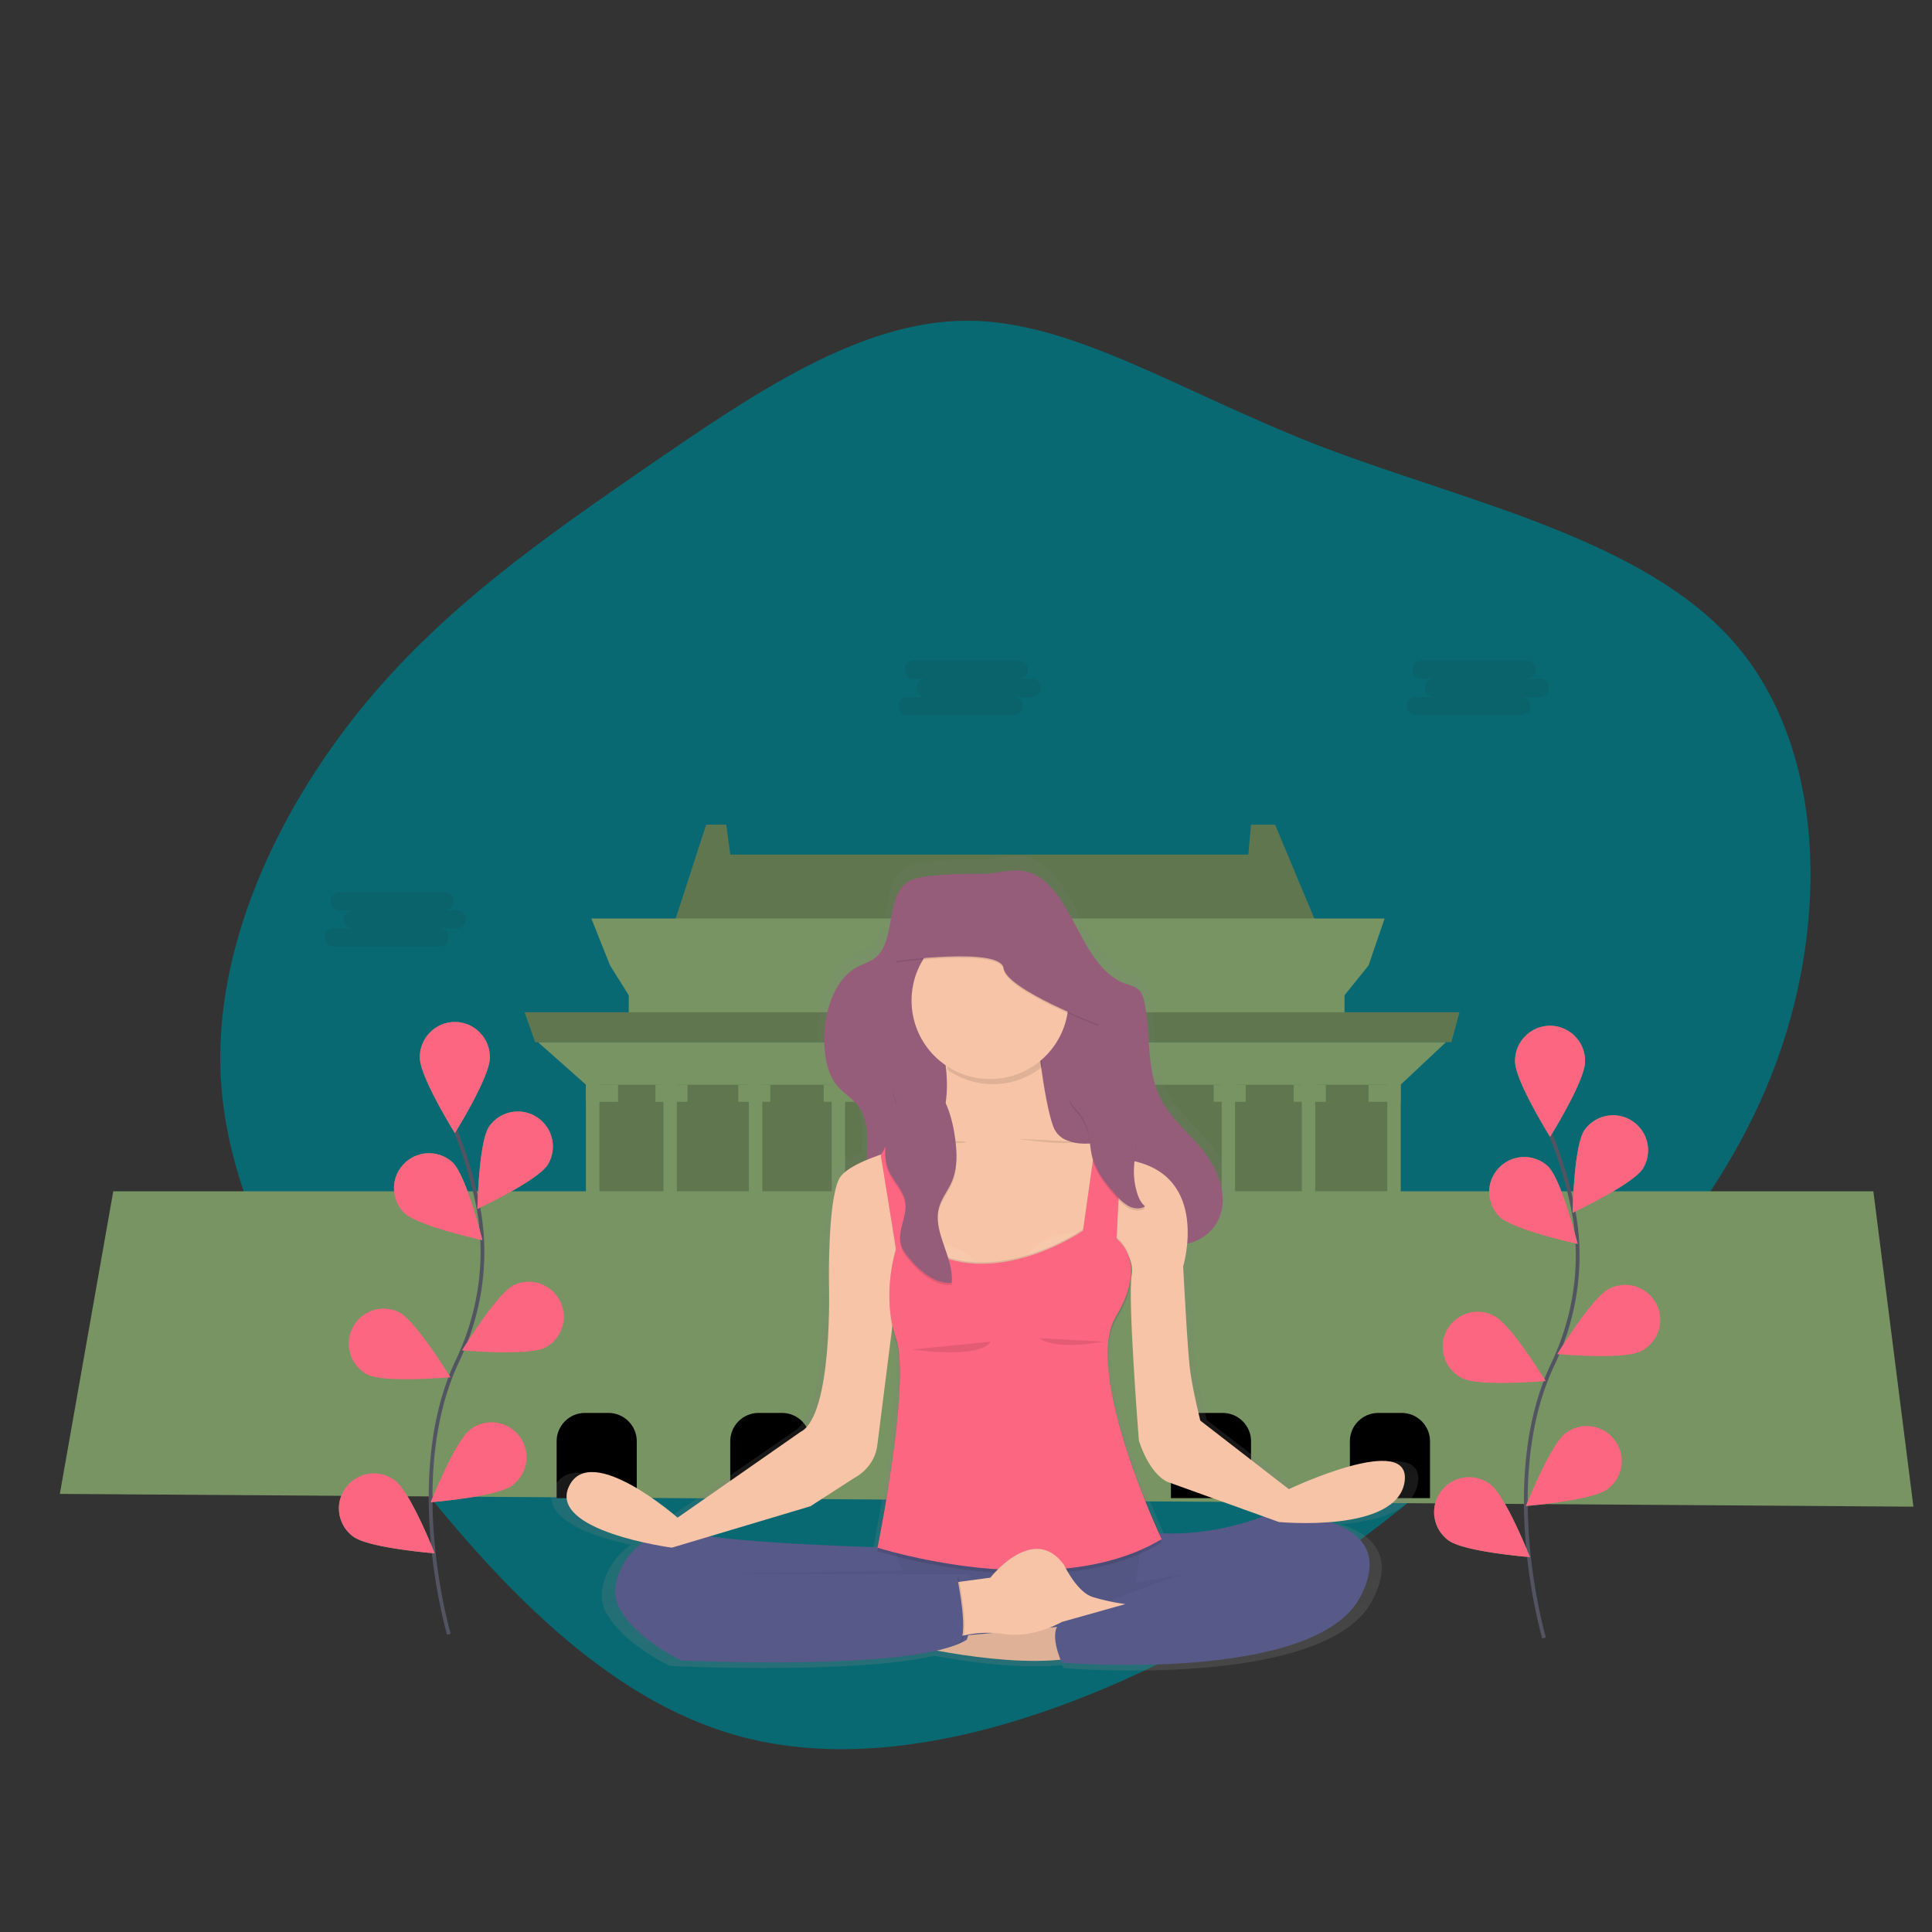 <svg viewBox="0 0 600 600" xmlns="http://www.w3.org/2000/svg" fill-rule="evenodd" clip-rule="evenodd" stroke-miterlimit="10"><rect x="0" y="0" width="600" height="600" fill="#333333" stroke="none"/><path d="M410.9 138.9c44.3 16.9 99.5 28.4 127.7 60.7 28.2 32.4 29.4 85.8 13.1 130.2-16.3 44.5-50.1 80-84 110.8-34 30.8-68 56.9-108.9 76.6-40.9 19.8-88.6 33.2-129.5 21.9-40.9-11.2-75-47.2-104.4-85.1-29.3-38-53.8-77.8-56.3-118.6-2.4-40.7 17.2-82.5 42.8-114.4 25.7-31.9 57.4-53.8 89.8-76.2 32.5-22.3 65.6-45.1 98.9-45.2 33.2-.1 66.6 22.3 110.8 39.3z" fill="#086972" fill-rule="nonzero"/><path d="M410.919 291.87H207.702l11.612-35.737h6.224l1.245 9.27h160.911l.83-9.27h7.463l14.932 35.737z" fill="#789463" fill-rule="nonzero"/><path d="M410.919 291.87H207.702l11.612-35.737h6.224l1.245 9.27h160.911l.83-9.27h7.463l14.932 35.737z" fill-opacity=".2" fill-rule="nonzero"/><path d="M425.02 299.812H189.457l-5.809-14.557H430l-4.98 14.557zM417.558 309.081H195.26l-5.804-9.269h235.565l-7.463 9.269z" fill="#789463" fill-rule="nonzero"/><path fill="#789463" d="M195.26 306.434h222.292v10.59H195.26zM181.988 334.228h252.985v39.71H181.988z"/><path fill-opacity=".2" d="M181.988 334.228h252.985v39.71H181.988z"/><path d="M594.231 467.912l-575.645-3.968 16.592-93.98h546.611l12.442 97.948z" fill="#789463" fill-rule="nonzero"/><path d="M181.637 438.797h7.352c4.809 0 8.766 3.957 8.766 8.766v17.708h-24.884v-17.708c0-4.81 3.957-8.766 8.766-8.766zM235.549 438.797h7.352c4.809 0 8.766 3.957 8.766 8.766v17.708h-24.884v-17.708c0-4.81 3.957-8.766 8.766-8.766zM302.733 438.797h7.352c4.809 0 8.766 3.957 8.766 8.766v17.708h-24.884v-17.708c0-4.81 3.957-8.766 8.766-8.766zM372.406 438.797h7.346c4.81 0 8.766 3.957 8.766 8.766v17.708H363.64v-17.708c0-4.81 3.957-8.766 8.766-8.766zM427.984 438.797h7.352c4.809 0 8.766 3.957 8.766 8.766v17.708h-24.884v-17.708c0-4.81 3.957-8.766 8.766-8.766z" fill-rule="nonzero"/><path fill-opacity=".2" d="M293.137 373.939h26.544v52.948h-26.544z"/><path fill="#789463" d="M181.988 334.228h4.149v39.71h-4.15zM206.042 334.228h4.15v39.71h-4.15zM232.586 334.228h4.15v39.71h-4.15zM258.3 334.228h4.15v39.71h-4.15zM286.504 334.228h4.149v39.71h-4.15zM324.654 334.228h4.15v39.71h-4.15zM350.368 334.228h4.15v39.71h-4.15zM379.402 334.228h4.149v39.71h-4.15zM404.286 334.228h4.15v39.71h-4.15zM430.83 334.228h4.15v39.71h-4.15z"/><path d="M434.973 336.876H181.988l-14.926-13.237h282.013l-14.102 13.237z" fill="#789463" fill-rule="nonzero"/><path fill="#789463" d="M181.988 336.876h9.952v5.294h-9.952zM203.558 336.876h9.953v5.294h-9.953zM229.266 336.876h9.953v5.294h-9.953zM255.81 336.876h9.953v5.294h-9.953zM284.014 336.876h9.953v5.294h-9.953zM321.34 336.876h9.953v5.294h-9.953zM347.884 336.876h9.953v5.294h-9.953zM376.912 336.876h9.953v5.294h-9.953zM401.796 336.876h9.953v5.294h-9.953zM425.02 336.876h9.953v5.294h-9.952z"/><path d="M450.735 323.639H166.232l-3.32-9.263h290.312l-2.49 9.263z" fill="#789463" fill-rule="nonzero"/><path d="M450.735 323.639H166.232l-3.32-9.263h290.312l-2.49 9.263z" fill-opacity=".2" fill-rule="nonzero"/><ellipse cx="492.5" cy="335.83" rx="11.35" ry="18.12" fill="#789463" transform="translate(18.586 114.139) scale(.584)"/><ellipse cx="492.5" cy="335.83" rx="11.35" ry="18.12" fill-opacity=".2" transform="translate(18.586 114.139) scale(.584)"/><ellipse cx="492.5" cy="335.83" rx="7.1" ry="11.32" fill="#789463" transform="translate(18.586 114.139) scale(.584)"/><path d="M766.17 700.64l-48.68-37.36s-3.93-15.57-5.5-26.47c-1.57-10.9-3.93-57.6-3.93-57.6a67.865 67.865 0 002.21-12.36c.48-.1 1-.22 1.45-.35a24.295 24.295 0 0016.39-14.13c5-12.44-1.46-27.14-9.64-37s-18.47-17.78-23.85-30c-6.64-15.06-4.37-33.26-7.76-49.74a14.997 14.997 0 00-2.51-6.43c-2.1-2.61-5.39-3.18-8.33-4.22-9.28-3.29-16.24-12.31-21.67-21.72-8.79-15.25-17.89-38.44-36-39.76-6.73-.49-13.76 1.78-20.56 1.76-10.55 0-21 .13-31.46 1.58-3.74.51-7.62 1.21-10.74 3.68-10.71 8.47-5.86 30.86-16.18 40-3.07 2.71-7 3.68-10.47 5.54-13.08 7-18.89 25.67-18.12 42.47.36 7.87 2 16.07 6.65 21.82 3.68 4.6 8.93 7.24 12.36 12.09 5.54 7.83 4.79 18.21 4.19 28.77-7.4 3.1-13.34 6.66-15.21 10.49-6.28 12.84-5.5 56.82-5.5 56.82s2.36 72-15.7 81l-67.53 46.7s-47.9-41.64-59.68-17.12c-8.06 16.77 21.35 26.26 40.74 30.58-12.23 8.68-19 24.72-13.26 35.59 9 17.12 34.16 28.8 34.16 28.8s95.95 4.63 140.3-5.31h.73c18.83 3.41 45.85 7 67.52 4.84.41 1 .7 1.64.7 1.64s139 11.68 164.11-35.81c12.89-24.35-.56-35.6-16.72-40.78 18.09-1.44 38.69-6.5 41.06-21.88 4.35-28.04-63.57 3.87-63.57 3.87zm-14 14.89c-25.43 9.27-46.08 9.79-57.07 9.09-5.41-11.77-27.92-62.79-28.51-96.93.14-7.62 1.5-14.28 4.54-19.28 6.55-10.77 8.48-19.21 8.26-25.63v-1.4a26.101 26.101 0 00-.57-5.84 15.324 15.324 0 01.93 8.34c-2.36 12.07 3.93 90.29 3.93 90.29s5.1 17.51 15.7 22.57l52.79 18.79zM503.12 710l24.34-15.57s11.39-5.43 12.54-18.7l8-63.23a65.048 65.048 0 002.16 8c1.42 4.15 2 10.23 2.11 17.47C552 673.22 540 731.78 540 731.78h.15l-.09.42-.85.05c-19.75-.6-65.77-2.32-91.54-5.89L503.12 710zm-42.65 36.86v.14h-6l6-.14z" fill="url(#_Linear1)" fill-rule="nonzero" transform="translate(-44.238 53.647) scale(.584)"/><path d="M337.102 293.033c3.068 5.365 7.013 10.52 12.243 12.378 1.66.585 3.507.918 4.676 2.402a8.614 8.614 0 011.414 3.664c1.911 9.392.631 19.765 4.383 28.344 3.04 6.949 8.854 11.478 13.477 17.083 4.622 5.604 8.252 13.985 5.446 21.068a13.762 13.762 0 01-9.216 8.053c-3.869 1.046-7.907.584-11.834-.088-5.178-.917-10.45-2.337-14.762-5.844-7.463-6.06-10.62-16.948-14.523-26.626-1.835-4.535-4.272-9.286-8.304-10.91-4.623-1.859-9.813 1.244-12.81 5.797-2.999 4.552-4.331 10.274-5.78 15.779-1.637 6.212-3.712 12.67-8.013 16.732a13.508 13.508 0 01-14.4 2.88c-4.792-1.998-8.585-7.047-9.683-12.909-1.701-9.035 2.372-19.87-2.624-27.011-1.94-2.765-4.904-4.272-7.013-6.89-2.601-3.28-3.554-7.949-3.758-12.431-.438-9.573 2.846-20.238 10.233-24.2 1.975-1.058 4.178-1.613 5.914-3.156 5.844-5.19 3.092-17.948 9.14-22.792 1.754-1.409 3.951-1.8 6.067-2.098 5.925-.824 11.81-.918 17.771-.9 3.846 0 7.814-1.28 11.619-1 10.233.772 15.358 13.985 20.337 22.675z" fill="#965d7b" fill-rule="nonzero"/><path d="M227.39 486.502l2.239 26.515 156.552-.93-2.98-28.945-52.93-6.16-92.817 5.599-10.063 3.921z" fill="#575988" fill-rule="nonzero"/><path d="M227.39 486.502l2.239 26.515 156.552-.93-2.98-28.945-52.93-6.16-92.817 5.599-10.063 3.921z" fill-opacity=".05" fill-rule="nonzero"/><path d="M330.405 505.04l-52.118 4.88s35.707 9.093 56.553 4.675l-4.435-9.555z" fill="#f7c4a7" fill-rule="nonzero"/><path d="M330.405 505.04l-52.118 4.88s35.707 9.093 56.553 4.675l-4.435-9.555z" fill-opacity=".1" fill-rule="nonzero"/><path d="M290.706 318.303s10.203 26.837-4.88 38.811c-15.084 11.975-2.66 45.467-2.66 45.467l58.109-2.659s5.768-37.7 2.659-45.689c0 0-13.751 3.991-16.855-4.436-3.103-8.427-5.324-31.494-5.324-31.494h-31.05z" fill="#f7c4a7" fill-rule="nonzero"/><path d="M277.399 480.641s-49.015-1.11-63.426-4.675c-14.412-3.565-26.837 13.529-21.735 23.289 5.102 9.76 19.286 16.41 19.286 16.41s72.964 3.547 88.713-6.429c0 0 5.99-17.076 0-20.402h-76.06l56.103-1.11-2.881-7.083zM355.248 475.545s16.41 3.547 39.033-5.324c0 0 42.358-1.332 28.168 25.714-14.19 27.047-92.705 20.402-92.705 20.402s-4.675-9.982 0-12.64c4.676-2.66 45.245-19.736 57.857-18.854l-35.065 6.873 2.712-16.171z" fill="#575988" fill-rule="nonzero"/><path d="M323.766 331.213c-.848-6.317-1.344-11.466-1.344-11.466h-31.05a60.583 60.583 0 012.969 12.553c8.919 6.245 20.99 5.8 29.425-1.087z" fill-opacity=".1" fill-rule="nonzero"/><circle cx="494.66" cy="336.63" r="41.74" fill="#f7c4a7" transform="translate(18.586 114.139) scale(.584)"/><path d="M293.37 353.345s-29.273 5.546-32.82 12.857c-3.547 7.31-3.103 32.382-3.103 32.382s1.332 41.031-8.872 46.127l-38.144 26.615s-27.058-23.733-33.709-9.76c-6.65 13.973 31.938 19.075 31.938 19.075l43.025-12.857 13.75-8.871s6.43-3.104 7.095-10.648l5.769-45.69 23.066-6.65h37.245l4.99-14.248s9.205 7.375 7.873 14.248c-1.333 6.873 2.215 51.428 2.215 51.428s2.88 9.982 8.871 12.857l34.603 12.46s36.596 3.547 39.033-12.419c2.437-15.966-35.93 2.215-35.93 2.215l-27.502-21.29s-2.215-8.872-3.103-15.084c-.889-6.212-2.215-32.82-2.215-32.82s8.427-27.947-15.966-32.82l-31.494-9.76-26.614 2.653z" fill="#f7c4a7" fill-rule="nonzero"/><path d="M273.74 358.996l4.547 30.05s-4.675 13.974 0 27.725c4.675 13.751-5.774 64.98-5.774 64.98s54.777 17.533 88.246-2.659c0 0-24.615-51.895-14.195-69.194 10.42-17.298.17-24.066.17-24.066l1.636-31.798-7.54-2.215-4.435 31.436s-30.606 21.29-53.228 2.659l-4.88-34.153-4.547 7.235z" fill-opacity=".1" fill-rule="nonzero"/><path d="M305.38 394.715c-4.883-7.805-15.018-10.655-23.253-6.54 7.427 5.558 15.615 7.043 23.253 6.54zM317.95 391.384c4.884-7.805 15.02-10.656 23.255-6.54-7.422 5.558-15.616 7.048-23.254 6.54z" fill="#fff" fill-opacity=".07" fill-rule="nonzero"/><path d="M273.74 358.996l4.547 28.496s-4.675 13.973 0 27.724-5.774 64.98-5.774 64.98 54.777 17.533 88.246-2.658c0 0-24.615-51.896-14.195-69.194 10.42-17.299.17-24.066.17-24.066l1.6-31.822-7.538-2.215-4.436 31.494s-30.606 21.29-53.228 2.66l-4.88-34.154-4.512 8.755z" fill-opacity=".1" fill-rule="nonzero"/><path d="M273.518 358.774l4.769 29.162s-4.675 13.973 0 27.724c4.675 13.752-5.774 64.981-5.774 64.981s54.777 17.532 88.246-2.659c0 0-24.615-51.896-14.195-69.194 10.42-17.299.17-24.066.17-24.066l1.6-31.822-7.538-2.214-4.436 31.493s-30.606 21.29-53.228 2.66l-4.88-34.153-4.734 8.088z" fill="#fc6681" fill-rule="nonzero"/><path d="M296.03 491.511l11.548-1.554s13.307-17.077 22.844-3.992c0 0 3.992 8.427 8.872 9.982a65.595 65.595 0 0010.203 2.215l-19.735 5.546s-8.65 5.102-17.743 3.77a34.482 34.482 0 00-15.966 1.332l-.023-17.299z" fill="#f7c4a7" fill-rule="nonzero"/><path d="M283.278 419.097s20.846 3.103 24.393-2.437M322.772 415.55s3.992 3.99 19.958 1.11M282.167 353.672s15.3 2.215 18.187.888M315.882 353.672s15.3 2.215 18.187.888M297.695 489.846s4.214 19.87 0 20.57c-4.213.702-10.204-3.272-10.204-3.716 0-.444 2.66-13.085 2.66-13.085l7.544-3.77z" fill-opacity=".1" fill-rule="nonzero"/><path d="M297.251 489.846s4.214 19.87 0 20.57c-4.214.702-10.204-3.272-10.204-3.716 0-.444 2.66-13.085 2.66-13.085l7.544-3.77z" fill="#575988" fill-rule="nonzero"/><path d="M276.662 350.767c-1.858 4.32-2.519 9.415-.543 13.681 1.508 3.256 4.453 5.891 5.02 9.433.713 4.441-2.577 8.959-1.35 13.284.467 1.66 1.56 3.062 2.67 4.377 3.379 3.991 7.867 7.854 13.08 7.544.824-8.053-6.137-15.866-3.857-23.633.818-2.782 2.735-5.096 3.892-7.75 1.923-4.4 1.648-9.426.952-14.177-1.01-6.89-3.57-15.347-10.402-18.573-3.144-1.484-7.597-1.59-8.72 2.437-.584 2.15.819 4.173 1.012 6.277.245 2.67-.72 4.698-1.754 7.1z" fill-opacity=".1" fill-rule="nonzero"/><path d="M276.662 350.101c-1.858 4.319-2.519 9.415-.543 13.681 1.508 3.255 4.453 5.891 5.02 9.433.713 4.441-2.577 8.959-1.35 13.283.467 1.66 1.56 3.063 2.67 4.378 3.379 3.991 7.867 7.854 13.08 7.544.824-8.053-6.137-15.866-3.857-23.633.818-2.782 2.735-5.096 3.892-7.75 1.923-4.4 1.648-9.426.952-14.177-1.01-6.89-3.57-15.347-10.402-18.573-3.144-1.484-7.597-1.59-8.72 2.437-.584 2.15.819 4.173 1.012 6.277.245 2.676-.72 4.704-1.754 7.1z" fill="#965d7b" fill-rule="nonzero"/><path d="M278.398 298.895s32.382-4.436 33.265 2.215c.882 6.65 29.495 17.532 29.495 17.532l-7.095-17.532-13.085-21.734s-23.96-1.753-25.06 0c-1.098 1.753-13.75 7.539-13.75 7.539l-3.77 11.98z" fill-opacity=".1" fill-rule="nonzero"/><path d="M278.398 298.45s32.382-4.435 33.265 2.216c.882 6.65 29.495 17.532 29.495 17.532l-7.095-17.532-13.085-21.729s-23.96-1.753-25.06 0c-1.098 1.754-13.75 7.54-13.75 7.54l-3.77 11.974z" fill="#965d7b" fill-rule="nonzero"/><path d="M334.747 345.853a15.784 15.784 0 013.25 6.504c.537 2.285.554 4.675 1.069 6.966 1.093 4.88 4.318 8.983 7.69 12.676a13.836 13.836 0 003.928 3.308c1.543.76 3.506.917 4.938 0-1.356-1.11-2.092-2.811-2.577-4.5a23.118 23.118 0 01-.9-7.253c.146-4.09 1.344-8.41-.357-12.138-.981-2.15-2.81-3.787-4.675-5.26a24.868 24.868 0 00-4.173-2.746c-2.752-1.374-5.914-1.976-8.953-2.274-3.962-.409-.497 3.209.76 4.717z" fill-opacity=".1" fill-rule="nonzero"/><path d="M334.747 345.18a15.783 15.783 0 013.25 6.517c.537 2.285.554 4.675 1.069 6.966 1.093 4.88 4.318 8.982 7.69 12.676a13.836 13.836 0 003.928 3.307c1.543.76 3.506.918 4.938 0-1.356-1.11-2.092-2.81-2.577-4.5a23.118 23.118 0 01-.9-7.252c.146-4.091 1.344-8.41-.357-12.138-.981-2.15-2.81-3.787-4.675-5.26a24.868 24.868 0 00-4.173-2.747c-2.752-1.373-5.914-1.975-8.953-2.273-3.962-.415-.497 3.202.76 4.704z" fill="#965d7b" fill-rule="nonzero"/><path d="M320.248 210.807h-4.021a2.83 2.83 0 002.945-2.814 2.83 2.83 0 00-2.945-2.814h-32.57a2.83 2.83 0 00-2.688 2.814 2.83 2.83 0 002.689 2.814h4.02a2.83 2.83 0 00-2.945 2.814 2.83 2.83 0 002.945 2.814h-5.627a2.83 2.83 0 00-2.945 2.814 2.83 2.83 0 002.945 2.814h32.569l.128.002a2.83 2.83 0 002.817-2.816 2.83 2.83 0 00-2.945-2.814h5.628c.042.001.085.003.128.003a2.83 2.83 0 002.816-2.817 2.83 2.83 0 00-2.944-2.814zM478.039 210.807h-4.021a2.83 2.83 0 002.945-2.814 2.83 2.83 0 00-2.945-2.814h-32.57a2.83 2.83 0 00-2.688 2.814 2.83 2.83 0 002.689 2.814h4.02a2.83 2.83 0 00-2.945 2.814 2.83 2.83 0 002.945 2.814h-5.627a2.83 2.83 0 00-2.945 2.814 2.83 2.83 0 002.945 2.814h32.569l.128.002a2.83 2.83 0 002.817-2.816 2.83 2.83 0 00-2.945-2.814h5.628c.042.001.085.003.128.003a2.83 2.83 0 002.816-2.817 2.83 2.83 0 00-2.944-2.814zM142.002 282.69h-4.02l.128.002a2.83 2.83 0 002.816-2.817 2.83 2.83 0 00-2.944-2.814h-32.57a2.83 2.83 0 00-2.689 2.814 2.83 2.83 0 002.69 2.814h4.02a2.83 2.83 0 00-2.689 2.814 2.83 2.83 0 002.69 2.814h-5.629a2.83 2.83 0 00-2.945 2.814 2.83 2.83 0 002.945 2.814h32.57a2.83 2.83 0 002.945-2.814 2.83 2.83 0 00-2.946-2.814h5.628a2.83 2.83 0 002.69-2.814 2.83 2.83 0 00-2.69-2.814z" fill="#252223" fill-opacity=".1" fill-rule="nonzero"/><path d="M479.529 508.687s-14.418-48.95 2.706-84.98c7.188-15.118 9.572-32.095 6.253-48.505a130.016 130.016 0 00-6.867-22.792" fill="none" stroke="#535461" stroke-width="1.169"/><path d="M492.251 329.67c0 6.002-10.864 23.377-10.864 23.377s-10.864-17.398-10.864-23.377a12.065 12.065 0 01-.003-.252c0-5.96 4.905-10.864 10.864-10.864 5.96 0 10.865 4.904 10.865 10.864l-.003.252h.005zM510.228 362.9c-3.261 5.037-21.834 13.733-21.834 13.733s.34-20.507 3.6-25.544a10.872 10.872 0 018.969-4.733c5.96 0 10.864 4.905 10.864 10.864 0 2.003-.554 3.966-1.599 5.674v.006zM509.439 419.687c-5.359 2.7-25.778.836-25.778.836s10.642-17.533 16-20.233a10.862 10.862 0 015.086-1.263c5.96 0 10.864 4.904 10.864 10.864a10.88 10.88 0 01-6.166 9.796h-.006zM499.17 462.518c-4.82 3.565-25.269 5.178-25.269 5.178s7.527-19.075 12.349-22.646a10.864 10.864 0 016.53-2.181c5.96 0 10.864 4.904 10.864 10.864 0 3.473-1.665 6.742-4.473 8.785zM465.585 377.796c4.301 4.179 24.352 8.51 24.352 8.51s-4.909-19.911-9.21-24.096a10.866 10.866 0 00-7.382-2.893c-5.96 0-10.865 4.904-10.865 10.864 0 2.845 1.118 5.58 3.11 7.61l-.005.005zM454.212 428.038c5.36 2.7 25.779.836 25.779.836s-10.643-17.532-16.002-20.232a10.862 10.862 0 00-5.085-1.264c-5.96 0-10.864 4.904-10.864 10.864a10.88 10.88 0 006.166 9.796h.006zM449.858 478.391c4.822 3.565 25.27 5.178 25.27 5.178s-7.527-19.081-12.354-22.646a10.864 10.864 0 00-6.53-2.182c-5.96 0-10.865 4.905-10.865 10.865 0 3.472 1.665 6.742 4.473 8.785h.006z" fill="#789463" fill-rule="nonzero"/><path d="M492.251 329.67c0 6.002-10.864 23.377-10.864 23.377s-10.864-17.398-10.864-23.377a12.065 12.065 0 01-.003-.252c0-5.96 4.905-10.864 10.864-10.864 5.96 0 10.865 4.904 10.865 10.864l-.003.252h.005zM510.228 362.9c-3.261 5.037-21.834 13.733-21.834 13.733s.34-20.507 3.6-25.544a10.872 10.872 0 018.969-4.733c5.96 0 10.864 4.905 10.864 10.864 0 2.003-.554 3.966-1.599 5.674v.006zM509.439 419.687c-5.359 2.7-25.778.836-25.778.836s10.642-17.533 16-20.233a10.862 10.862 0 015.086-1.263c5.96 0 10.864 4.904 10.864 10.864a10.88 10.88 0 01-6.166 9.796h-.006zM499.17 462.518c-4.82 3.565-25.269 5.178-25.269 5.178s7.527-19.075 12.349-22.646a10.864 10.864 0 016.53-2.181c5.96 0 10.864 4.904 10.864 10.864 0 3.473-1.665 6.742-4.473 8.785zM465.585 377.796c4.301 4.179 24.352 8.51 24.352 8.51s-4.909-19.911-9.21-24.096a10.866 10.866 0 00-7.382-2.893c-5.96 0-10.865 4.904-10.865 10.864 0 2.845 1.118 5.58 3.11 7.61l-.005.005zM454.212 428.038c5.36 2.7 25.779.836 25.779.836s-10.643-17.532-16.002-20.232a10.862 10.862 0 00-5.085-1.264c-5.96 0-10.864 4.904-10.864 10.864a10.88 10.88 0 006.166 9.796h.006zM449.858 478.391c4.822 3.565 25.27 5.178 25.27 5.178s-7.527-19.081-12.354-22.646a10.864 10.864 0 00-6.53-2.182c-5.96 0-10.865 4.905-10.865 10.865 0 3.472 1.665 6.742 4.473 8.785h.006z" fill="#fc6681" fill-rule="nonzero"/><path d="M139.402 507.518s-14.418-48.95 2.705-84.98c7.189-15.118 9.573-32.095 6.254-48.505a130.016 130.016 0 00-6.867-22.792" fill="none" stroke="#535461" stroke-width="1.169"/><path d="M152.124 328.501c0 6.002-10.864 23.377-10.864 23.377s-10.864-17.398-10.864-23.377a12.065 12.065 0 01-.003-.252c0-5.96 4.904-10.864 10.864-10.864 5.96 0 10.864 4.905 10.864 10.864 0 .085 0 .168-.003.252h.006zM170.1 361.73c-3.26 5.039-21.833 13.735-21.833 13.735s.34-20.507 3.6-25.545a10.872 10.872 0 018.969-4.733c5.96 0 10.864 4.905 10.864 10.865 0 2.002-.554 3.965-1.6 5.673v.006zM169.312 418.518c-5.36 2.7-25.779.836-25.779.836s10.643-17.532 16.002-20.232a10.868 10.868 0 014.698-1.069c5.96 0 10.864 4.905 10.864 10.864 0 4.018-2.228 7.72-5.78 9.601h-.005zM159.044 461.35c-4.822 3.565-25.27 5.178-25.27 5.178s7.527-19.076 12.348-22.646a10.864 10.864 0 016.53-2.182c5.961 0 10.865 4.904 10.865 10.864 0 3.473-1.665 6.743-4.473 8.786zM125.458 376.628c4.3 4.178 24.352 8.509 24.352 8.509s-4.909-19.911-9.21-24.096a10.866 10.866 0 00-7.383-2.893c-5.96 0-10.864 4.904-10.864 10.864 0 2.845 1.118 5.58 3.11 7.61l-.005.006zM114.085 426.87c5.359 2.7 25.778.835 25.778.835s-10.642-17.532-16-20.232a10.868 10.868 0 00-4.699-1.069c-5.96 0-10.864 4.905-10.864 10.865 0 4.018 2.228 7.72 5.78 9.6h.005zM109.731 477.222c4.822 3.565 25.27 5.178 25.27 5.178s-7.527-19.08-12.354-22.646a10.864 10.864 0 00-6.53-2.181c-5.961 0-10.865 4.904-10.865 10.864 0 3.472 1.665 6.742 4.473 8.785h.006z" fill="#789463" fill-rule="nonzero"/><path d="M152.124 328.501c0 6.002-10.864 23.377-10.864 23.377s-10.864-17.398-10.864-23.377a12.065 12.065 0 01-.003-.252c0-5.96 4.904-10.864 10.864-10.864 5.96 0 10.864 4.905 10.864 10.864 0 .085 0 .168-.003.252h.006zM170.1 361.73c-3.26 5.039-21.833 13.735-21.833 13.735s.34-20.507 3.6-25.545a10.872 10.872 0 018.969-4.733c5.96 0 10.864 4.905 10.864 10.865 0 2.002-.554 3.965-1.6 5.673v.006zM169.312 418.518c-5.36 2.7-25.779.836-25.779.836s10.643-17.532 16.002-20.232a10.868 10.868 0 014.698-1.069c5.96 0 10.864 4.905 10.864 10.864 0 4.018-2.228 7.72-5.78 9.601h-.005zM159.044 461.35c-4.822 3.565-25.27 5.178-25.27 5.178s7.527-19.076 12.348-22.646a10.864 10.864 0 016.53-2.182c5.961 0 10.865 4.904 10.865 10.864 0 3.473-1.665 6.743-4.473 8.786zM125.458 376.628c4.3 4.178 24.352 8.509 24.352 8.509s-4.909-19.911-9.21-24.096a10.866 10.866 0 00-7.383-2.893c-5.96 0-10.864 4.904-10.864 10.864 0 2.845 1.118 5.58 3.11 7.61l-.005.006zM114.085 426.87c5.359 2.7 25.778.835 25.778.835s-10.642-17.532-16-20.232a10.868 10.868 0 00-4.699-1.069c-5.96 0-10.864 4.905-10.864 10.865 0 4.018 2.228 7.72 5.78 9.6h.005zM109.731 477.222c4.822 3.565 25.27 5.178 25.27 5.178s-7.527-19.08-12.354-22.646a10.864 10.864 0 00-6.53-2.181c-5.961 0-10.865 4.904-10.865 10.864 0 3.472 1.665 6.742 4.473 8.785h.006z" fill="#fc6681" fill-rule="nonzero"/><defs><linearGradient id="_Linear1" x1="0" y1="0" x2="1" y2="0" gradientUnits="userSpaceOnUse" gradientTransform="rotate(-90 698 98.49) scale(433)"><stop offset="0" stop-color="gray" stop-opacity=".25"/><stop offset=".54" stop-color="gray" stop-opacity=".12"/><stop offset="1" stop-color="gray" stop-opacity=".1"/></linearGradient></defs></svg>